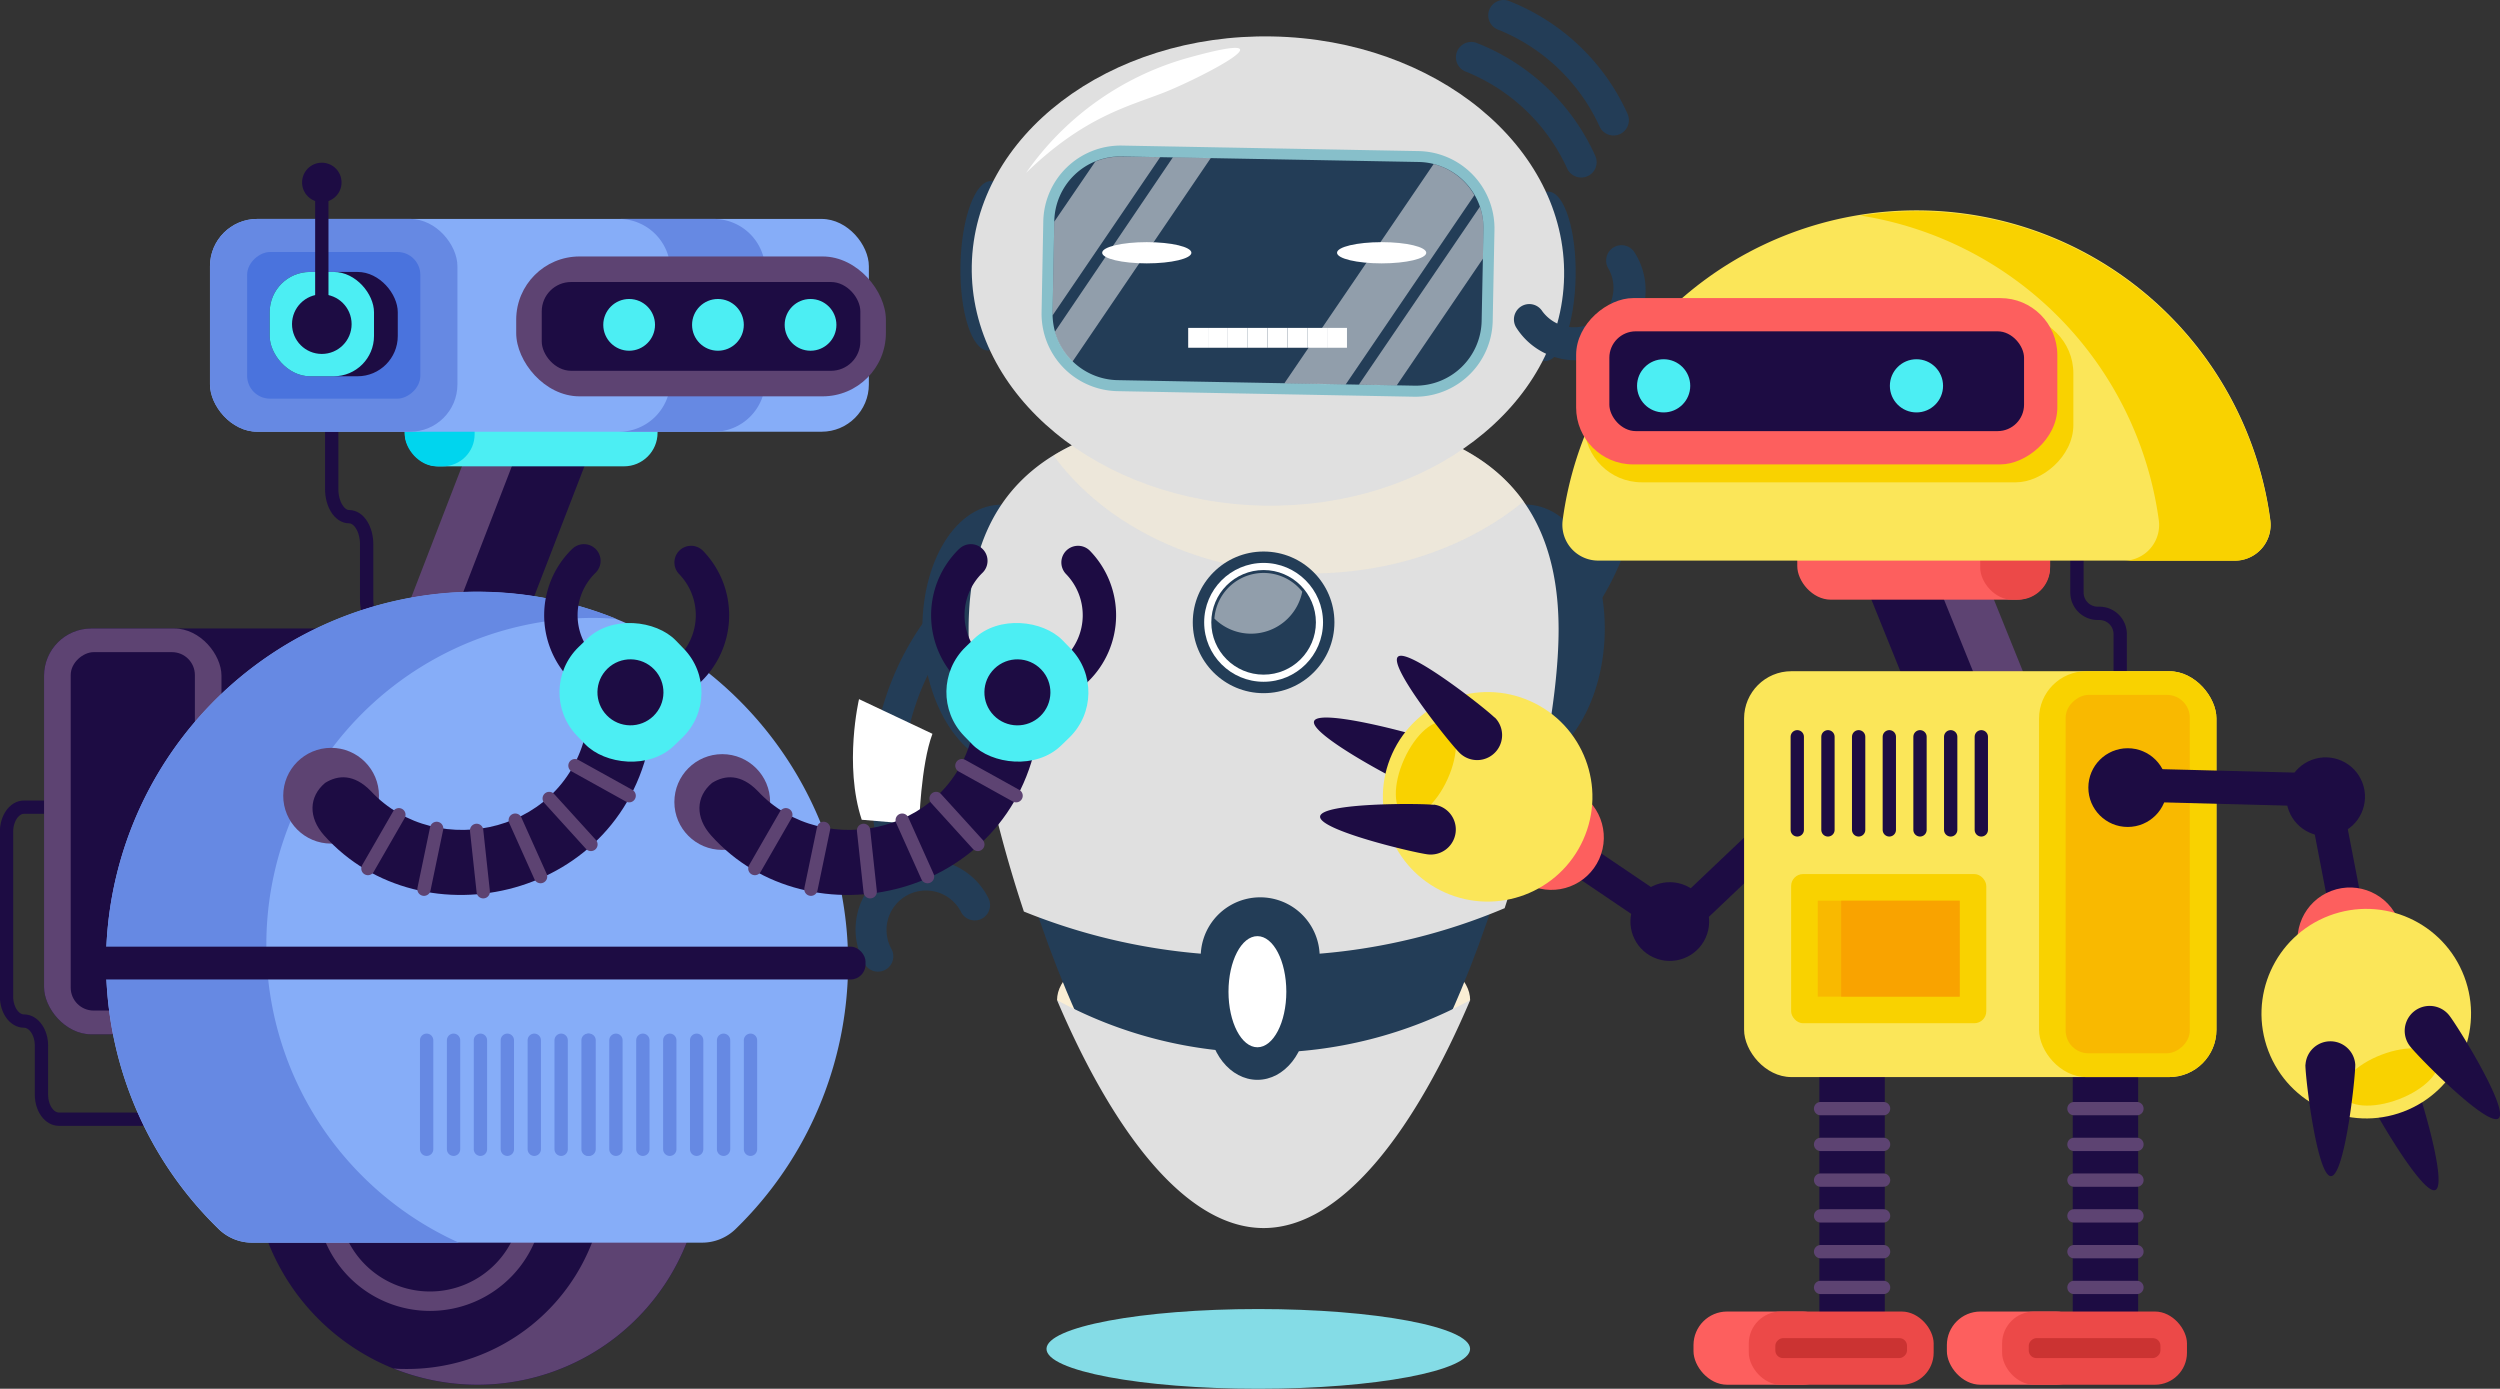 <svg xmlns="http://www.w3.org/2000/svg" viewBox="0 0 452.2 251.2"><rect x="0" y="0" width="452.2" height="251.2" fill="#333333" stroke="none"/><defs><style>.cls-1{isolation:isolate;}.cls-2,.cls-5{fill:#faeed4;}.cls-3{fill:#233d57;}.cls-4{fill:#e0e0e0;}.cls-5,.cls-8{opacity:0.5;}.cls-10,.cls-5{mix-blend-mode:multiply;}.cls-6{fill:#87bfca;}.cls-7,.cls-8,.cls-9{fill:#fff;}.cls-8,.cls-9{mix-blend-mode:soft-light;}.cls-10{fill:#84dce6;}.cls-11,.cls-16,.cls-27{fill:none;stroke-linecap:round;stroke-linejoin:round;stroke-width:2.41px;}.cls-11{stroke:#1d0c43;}.cls-12{fill:#1d0c43;}.cls-13{fill:#fd5f5e;}.cls-14{fill:#fbe659;}.cls-15{fill:#f9d200;}.cls-16{stroke:#5d4372;}.cls-17{fill:#ec4948;}.cls-18{fill:#cb3332;}.cls-19{fill:#5d4372;}.cls-20{fill:#4ceef3;}.cls-21{fill:#f9b900;}.cls-22{fill:#f9a300;}.cls-23{fill:#00d5ee;}.cls-24{fill:#86adf8;}.cls-25{fill:#6689e3;}.cls-26{fill:#4a73dd;}.cls-27{stroke:#6689e3;}</style></defs><title>Robots0</title><g class="cls-1"><g id="Capa_2" data-name="Capa 2"><g id="Wizard"><path class="cls-2" d="M265.92,180.91c0-7.66-16.72-13.87-37.36-13.87s-37.36,6.21-37.36,13.87c8.11,7.7,16.72,13.87,37.36,13.87S261.7,186.32,265.92,180.91Z"/><path class="cls-3" d="M162.91,161.37a2.78,2.78,0,0,1-2.66-2c-9.32-31.08,9.32-50.05,10.12-50.84a2.77,2.77,0,0,1,3.92,3.93h0c-.7.7-17.05,17.53-8.72,45.32a2.78,2.78,0,0,1-2.66,3.57Z"/><path class="cls-3" d="M158.8,175.75a2.77,2.77,0,0,1-2.45-1.48,12.68,12.68,0,1,1,22.41-11.86,2.77,2.77,0,1,1-4.9,2.6,7.13,7.13,0,1,0-12.6,6.67,2.77,2.77,0,0,1-2.45,4.07Z"/><ellipse class="cls-3" cx="182" cy="114.97" rx="15.12" ry="23.72" transform="translate(-6.32 10.67) rotate(-3.3)"/><ellipse class="cls-3" cx="275.12" cy="114.97" rx="23.72" ry="15.12" transform="translate(144.5 383.01) rotate(-86.7)"/><path class="cls-3" d="M228.56,219.91c-11.83,0-24.84-14.85-35.69-40.74-9.1-21.73-15.46-48.58-15.46-65.29,0-14.13,4.76-23.87,14.55-29.77,8.16-4.92,20.13-7.31,36.59-7.31s28.42,2.39,36.59,7.31c9.79,5.9,14.55,15.64,14.55,29.77,0,16.71-6.36,43.56-15.46,65.29C253.4,205.06,240.39,219.91,228.56,219.91Z"/><path class="cls-4" d="M281.92,113.88c0-32.06-23.89-39.3-53.36-39.3s-53.36,7.23-53.36,39.3c0,12.61,3.7,32.05,10,51a109.37,109.37,0,0,0,32,7.62,10.76,10.76,0,0,1,21.49,0,108.56,108.56,0,0,0,33.47-8.23C278.3,145.51,281.92,126.35,281.92,113.88Z"/><path class="cls-5" d="M275.58,90.7c-9-12.67-26.68-16.12-47-16.12-14.9,0-28.37,1.86-38,7.83,9.25,12.74,26.59,21.32,46.47,21.32C252.14,103.72,265.83,98.73,275.58,90.7Z"/><ellipse class="cls-3" cx="178.96" cy="48.08" rx="15.33" ry="5.25" transform="translate(127.5 226.09) rotate(-88.91)"/><ellipse class="cls-3" cx="279.76" cy="49.98" rx="15.33" ry="5.25" transform="translate(224.46 328.74) rotate(-88.91)"/><ellipse class="cls-4" cx="229.36" cy="49.03" rx="42.44" ry="53.58" transform="translate(176 277.42) rotate(-88.92)"/><path class="cls-6" d="M202.07,70.75a14,14,0,0,1-13.67-14.2L188.71,40a14,14,0,0,1,14.2-13.67l53.74,1a14,14,0,0,1,13.67,14.2L270,58.09a14,14,0,0,1-14.2,13.67Z"/><path class="cls-3" d="M268.33,41.47A11.94,11.94,0,0,0,256.61,29.3l-53.74-1A11.94,11.94,0,0,0,190.7,40l-.31,16.59a12,12,0,0,0,11.72,12.17l53.74,1A11.94,11.94,0,0,0,268,58.06Z"/><rect class="cls-7" x="218.51" y="59.31" width="3.59" height="3.59"/><rect class="cls-7" x="214.92" y="59.31" width="3.59" height="3.59"/><rect class="cls-7" x="222.1" y="59.31" width="3.59" height="3.59"/><rect class="cls-7" x="225.69" y="59.31" width="3.59" height="3.59"/><rect class="cls-7" x="229.28" y="59.31" width="3.59" height="3.59"/><rect class="cls-7" x="232.87" y="59.31" width="3.59" height="3.59"/><rect class="cls-7" x="236.46" y="59.31" width="3.59" height="3.59"/><rect class="cls-7" x="240.05" y="59.31" width="3.59" height="3.59"/><ellipse class="cls-7" cx="207.43" cy="45.72" rx="8.07" ry="1.92"/><ellipse class="cls-7" cx="249.91" cy="45.72" rx="8.07" ry="1.92"/><path class="cls-8" d="M267.68,37.4,245.79,69.58l6.85.13,15.59-22.92.1-5.32A11.88,11.88,0,0,0,267.68,37.4Zm-8.37-7.72-27,39.66,11.09.21,23.29-34.25A11.94,11.94,0,0,0,259.31,29.67ZM190.81,60A11.93,11.93,0,0,0,194,65.4l25-36.81-6.85-.13Zm12.06-31.67a11.85,11.85,0,0,0-4.75.89L190.7,40.09l-.31,16.5c0,.16,0,.31,0,.46l19.47-28.63Z"/><path class="cls-9" d="M185.6,31.27a53.12,53.12,0,0,1,29.55-20.88c20.16-5.56,1.71,3.87-4.67,6.37S196.1,21.09,185.6,31.27Z"/><path class="cls-3" d="M284.78,113.29a2.77,2.77,0,0,1-2.11-4.57h0c.64-.76,15.61-18.82,5.11-45.87a2.77,2.77,0,0,1,5.17-2c11.74,30.24-5.34,50.63-6.07,51.49A2.76,2.76,0,0,1,284.78,113.29Z"/><path class="cls-3" d="M285,65.16a12.68,12.68,0,0,1-10.72-5.88,2.77,2.77,0,1,1,4.68-3,7.13,7.13,0,0,0,12-7.65,2.77,2.77,0,1,1,4.68-3A12.67,12.67,0,0,1,285,65.16Z"/><path class="cls-7" d="M286.59,89l13.46,5.86s2.42-12-1.15-21.79l-10.4-.56S288.54,83.26,286.59,89Z"/><path class="cls-7" d="M168.66,132.73l-13.28-6.27s-2.78,11.9.49,21.82l10.38.88S166.54,138.38,168.66,132.73Z"/><path class="cls-4" d="M228.56,190.41a78.35,78.35,0,0,1-37.36-9.5c9.63,22.66,22.81,41.22,37.36,41.22s27.73-18.57,37.36-41.22A78.35,78.35,0,0,1,228.56,190.41Z"/><ellipse class="cls-3" cx="227.44" cy="184.15" rx="8.88" ry="11.17"/><ellipse class="cls-7" cx="227.44" cy="179.38" rx="5.23" ry="10.05"/><circle class="cls-3" cx="228.56" cy="112.57" r="12.81"/><circle class="cls-7" cx="228.56" cy="112.57" r="10.75"/><circle class="cls-3" cx="228.56" cy="112.57" r="9.46"/><path class="cls-8" d="M226.29,114.62a9.45,9.45,0,0,0,9.26-7.6,8.92,8.92,0,0,0-15.89,4.86A9.41,9.41,0,0,0,226.29,114.62Z"/><ellipse class="cls-10" cx="227.6" cy="243.99" rx="38.31" ry="7.21"/><path class="cls-3" d="M286,32.11a2.78,2.78,0,0,1-2.53-1.63A34.25,34.25,0,0,0,265.25,13,2.77,2.77,0,0,1,267,7.73a39.25,39.25,0,0,1,21.55,20.45A2.78,2.78,0,0,1,286,32.11Z"/><path class="cls-3" d="M291.86,24.51a2.78,2.78,0,0,1-2.53-1.63A34.24,34.24,0,0,0,271.1,5.41,2.77,2.77,0,0,1,272.84.14a39.25,39.25,0,0,1,21.55,20.45,2.78,2.78,0,0,1-2.53,3.92Z"/><path class="cls-11" d="M375.68,95.83v11.35a3.76,3.76,0,0,0,3.76,3.76h.3a3.76,3.76,0,0,1,3.76,3.76v13.46"/><path class="cls-12" d="M258.11,133.63c-2.32-.91-19.49-5.51-20.41-3.2s14.78,10.68,17.1,11.59a4.51,4.51,0,0,0,3.31-8.4Z"/><circle class="cls-12" cx="328.52" cy="142.55" r="7.12" transform="translate(-4.58 274.05) rotate(-45)"/><circle class="cls-12" cx="302.04" cy="166.7" r="7.12" transform="translate(26.06 373.71) rotate(-65.77)"/><path class="cls-12" d="M267,142a3.07,3.07,0,0,0-.37.44,3,3,0,0,0,.81,4.18l34.14,23.1a3,3,0,0,0,3.76-.31l24.76-23.5a3.05,3.05,0,0,0,.11-4.25,3,3,0,0,0-4.25-.11l-23,21.83-32.14-21.75A3,3,0,0,0,267,142Z"/><circle class="cls-13" cx="280.62" cy="151.49" r="9.48" transform="translate(27.31 345.21) rotate(-65.77)"/><circle class="cls-14" cx="269.09" cy="144.14" r="18.95" transform="translate(27.21 330.36) rotate(-65.77)"/><ellipse class="cls-15" cx="257.93" cy="139.11" rx="9.16" ry="4.32" transform="translate(25.21 317.22) rotate(-65.77)"/><path class="cls-12" d="M259.33,145.58c-2.47-.3-20.25-.39-20.55,2.09s17,6.58,19.48,6.87a4.51,4.51,0,0,0,1.07-9Z"/><path class="cls-12" d="M270.35,129.8c-1.77-1.75-15.75-12.74-17.5-11s9.38,15.63,11.16,17.38a4.51,4.51,0,0,0,6.35-6.42Z"/><rect class="cls-12" x="329.09" y="187.89" width="11.83" height="51.29" transform="translate(670.01 427.08) rotate(180)"/><line class="cls-16" x1="340.7" y1="200.53" x2="329.31" y2="200.53"/><line class="cls-16" x1="340.7" y1="207" x2="329.31" y2="207"/><line class="cls-16" x1="340.7" y1="213.46" x2="329.31" y2="213.46"/><line class="cls-16" x1="340.7" y1="219.93" x2="329.31" y2="219.93"/><line class="cls-16" x1="340.7" y1="226.4" x2="329.31" y2="226.4"/><line class="cls-16" x1="340.7" y1="232.87" x2="329.31" y2="232.87"/><rect class="cls-13" x="306.31" y="237.23" width="25.82" height="13.24" rx="6.07" ry="6.07" transform="translate(638.45 487.7) rotate(180)"/><rect class="cls-17" x="316.31" y="237.23" width="33.44" height="13.24" rx="5.79" ry="5.79" transform="translate(666.07 487.7) rotate(-180)"/><rect class="cls-18" x="331.23" y="231.94" width="3.61" height="23.82" rx="1.38" ry="1.38" transform="translate(576.88 -89.19) rotate(90)"/><rect class="cls-12" x="374.92" y="187.89" width="11.83" height="51.29" transform="translate(761.67 427.08) rotate(180)"/><line class="cls-16" x1="386.53" y1="200.53" x2="375.14" y2="200.53"/><line class="cls-16" x1="386.53" y1="207" x2="375.14" y2="207"/><line class="cls-16" x1="386.53" y1="213.46" x2="375.14" y2="213.46"/><line class="cls-16" x1="386.53" y1="219.93" x2="375.14" y2="219.93"/><line class="cls-16" x1="386.53" y1="226.4" x2="375.14" y2="226.4"/><line class="cls-16" x1="386.53" y1="232.87" x2="375.14" y2="232.87"/><rect class="cls-13" x="352.14" y="237.23" width="25.82" height="13.24" rx="6.07" ry="6.07" transform="translate(730.11 487.7) rotate(180)"/><rect class="cls-17" x="362.15" y="237.23" width="33.44" height="13.24" rx="5.79" ry="5.79" transform="translate(757.73 487.7) rotate(-180)"/><rect class="cls-18" x="377.06" y="231.94" width="3.61" height="23.82" rx="1.38" ry="1.38" transform="translate(622.72 -135.02) rotate(90)"/><polygon class="cls-12" points="360.24 128.02 346.4 128.02 334.37 98.24 348.2 98.24 360.24 128.02"/><polygon class="cls-19" points="368.56 128.02 359.54 128.02 347.5 98.24 356.53 98.24 368.56 128.02"/><rect class="cls-13" x="325.09" y="95.23" width="45.73" height="13.24" rx="6.07" ry="6.07" transform="translate(695.91 203.7) rotate(-180)"/><rect class="cls-17" x="358.18" y="95.23" width="12.64" height="13.24" rx="5.79" ry="5.79" transform="translate(729 203.7) rotate(180)"/><path class="cls-14" d="M289.07,101.4a6.47,6.47,0,0,1-6.41-7.34,64.57,64.57,0,0,1,128,0,6.47,6.47,0,0,1-6.41,7.34Z"/><path class="cls-15" d="M390.48,94.06A64.61,64.61,0,0,0,336.57,39a64.53,64.53,0,0,1,74.06,55.09,6.47,6.47,0,0,1-6.41,7.34H384.07A6.47,6.47,0,0,0,390.48,94.06Z"/><rect class="cls-15" x="315.77" y="27.98" width="30.08" height="88.44" rx="10.38" ry="10.38" transform="translate(403.01 -258.61) rotate(90)"/><rect class="cls-13" x="313.56" y="25.43" width="30.08" height="87.04" rx="10.3" ry="10.3" transform="translate(397.56 -259.64) rotate(90)"/><rect class="cls-12" x="291.09" y="59.93" width="75.01" height="18.05" rx="4.78" ry="4.78" transform="translate(657.2 137.91) rotate(180)"/><circle class="cls-20" cx="346.65" cy="69.79" r="4.81"/><circle class="cls-20" cx="300.92" cy="69.79" r="4.81"/><rect class="cls-14" x="315.46" y="121.4" width="85.44" height="73.41" rx="8.55" ry="8.55" transform="translate(716.37 316.22) rotate(180)"/><rect class="cls-15" x="368.81" y="121.4" width="32.09" height="73.41" rx="8.55" ry="8.55" transform="translate(769.72 316.22) rotate(180)"/><rect class="cls-21" x="352.44" y="146.88" width="64.83" height="22.46" rx="4.14" ry="4.14" transform="translate(542.97 -226.75) rotate(90)"/><path class="cls-12" d="M428.34,198.56c1,2.29,9.88,17.68,12.17,16.69s-2.9-18-3.89-20.29a4.51,4.51,0,0,0-8.28,3.6Z"/><circle class="cls-12" cx="384.86" cy="142.46" r="7.12"/><circle class="cls-12" cx="420.66" cy="144.12" r="7.12" transform="translate(-23.77 158.53) rotate(-20.77)"/><path class="cls-12" d="M428,186.38a3.08,3.08,0,0,0,.57-.05A3,3,0,0,0,431,182.8l-7.81-40.48a3,3,0,0,0-2.88-2.44L386.16,139a3.05,3.05,0,0,0-3.09,2.93A3,3,0,0,0,386,145l31.71.83,7.35,38.1A3,3,0,0,0,428,186.38Z"/><circle class="cls-13" cx="425.05" cy="170.02" r="9.48" transform="translate(-32.67 161.77) rotate(-20.77)"/><circle class="cls-14" cx="428.01" cy="183.37" r="18.95" transform="translate(-37.21 163.68) rotate(-20.77)"/><ellipse class="cls-15" cx="432.35" cy="194.81" rx="9.16" ry="4.32" transform="translate(-40.99 165.97) rotate(-20.77)"/><path class="cls-12" d="M435.93,189.25c1.54,2,14,14.6,16,13.05s-7.37-16.67-8.91-18.63a4.51,4.51,0,0,0-7.09,5.58Z"/><path class="cls-12" d="M417,192.61c0,2.49,2.13,20.15,4.62,20.13s4.42-17.69,4.4-20.18a4.51,4.51,0,0,0-9,0Z"/><line class="cls-11" x1="358.38" y1="133.27" x2="358.38" y2="150.11"/><line class="cls-11" x1="352.84" y1="133.27" x2="352.84" y2="150.11"/><line class="cls-11" x1="347.29" y1="133.27" x2="347.29" y2="150.11"/><line class="cls-11" x1="341.74" y1="133.27" x2="341.74" y2="150.11"/><line class="cls-11" x1="336.19" y1="133.27" x2="336.19" y2="150.11"/><line class="cls-11" x1="330.64" y1="133.27" x2="330.64" y2="150.11"/><line class="cls-11" x1="325.09" y1="133.27" x2="325.09" y2="150.11"/><rect class="cls-15" x="323.99" y="158.11" width="35.3" height="26.98" rx="2.16" ry="2.16" transform="translate(683.27 343.19) rotate(180)"/><rect class="cls-21" x="332.96" y="158.76" width="17.35" height="25.67" transform="translate(513.23 -170.04) rotate(90)"/><rect class="cls-22" x="335.08" y="160.88" width="17.35" height="21.44" transform="translate(515.35 -172.16) rotate(90)"/><path class="cls-11" d="M84.15,50h-21C61.42,50,60,52.25,60,55V88.46c0,2.75,1.41,5,3.16,5h0c1.74,0,3.16,2.23,3.16,5v10c0,2.75,1.41,5,3.16,5H88.67"/><path class="cls-11" d="M25.34,146h-21c-1.74,0-3.16,2-3.16,4.44v29.81c0,2.45,1.41,4.44,3.16,4.44h0c1.74,0,3.16,2,3.16,4.44V198c0,2.45,1.41,4.44,3.16,4.44H29.87"/><rect class="cls-12" x="7.97" y="113.68" width="85.44" height="73.41" rx="8.55" ry="8.55"/><rect class="cls-19" x="7.97" y="113.68" width="32.09" height="73.41" rx="8.55" ry="8.55"/><rect class="cls-12" x="-8.4" y="139.15" width="64.83" height="22.46" rx="4.14" ry="4.14" transform="translate(174.4 126.36) rotate(90)"/><polygon class="cls-12" points="78.52 118.91 92.36 118.91 109.66 74.12 95.83 74.12 78.52 118.91"/><polygon class="cls-19" points="70.2 118.91 79.23 118.91 96.53 74.12 87.5 74.12 70.2 118.91"/><rect class="cls-20" x="73.21" y="71.11" width="45.73" height="13.24" rx="6.07" ry="6.07"/><rect class="cls-23" x="73.21" y="71.11" width="12.64" height="13.24" rx="5.79" ry="5.79"/><rect class="cls-24" x="37.98" y="39.6" width="119.18" height="38.49" rx="8.55" ry="8.55"/><path class="cls-25" d="M129.09,39.6H111.93a9.33,9.33,0,0,1,9.33,9.33V68.77a9.33,9.33,0,0,1-9.33,9.33h17.16a9.33,9.33,0,0,0,9.33-9.33V48.93A9.33,9.33,0,0,0,129.09,39.6Z"/><rect class="cls-25" x="37.98" y="39.6" width="44.76" height="38.49" rx="8.55" ry="8.55"/><rect class="cls-26" x="47.09" y="43.18" width="26.53" height="31.33" rx="4.14" ry="4.14" transform="translate(119.21 -1.51) rotate(90)"/><rect class="cls-19" x="93.37" y="46.39" width="66.87" height="25.3" rx="11.45" ry="11.45"/><rect class="cls-12" x="97.99" y="51.01" width="57.63" height="16.06" rx="5.31" ry="5.31"/><circle class="cls-20" cx="129.86" cy="58.76" r="4.68"/><circle class="cls-20" cx="113.8" cy="58.76" r="4.68"/><circle class="cls-20" cx="146.61" cy="58.76" r="4.68"/><rect class="cls-12" x="48.78" y="49.19" width="23.17" height="18.87" rx="7.28" ry="7.28"/><rect class="cls-20" x="48.78" y="49.19" width="18.87" height="18.87" rx="7.28" ry="7.28"/><circle class="cls-12" cx="58.21" cy="58.63" r="5.39"/><line class="cls-11" x1="58.21" y1="58.63" x2="58.21" y2="33.89"/><circle class="cls-12" cx="58.21" cy="33" r="3.57"/><path class="cls-12" d="M113.1,179.1H59.63a40.7,40.7,0,1,0,53.47,0Z"/><path class="cls-19" d="M91.28,201.05h-27a20.56,20.56,0,1,0,27,0Z"/><path class="cls-12" d="M88.65,204.56H66.89a16.56,16.56,0,1,0,21.76,0Z"/><path class="cls-19" d="M113.1,179.1H88.43a35.85,35.85,0,0,1-14.76,68.52c-.84,0-1.68,0-2.51-.1A40.69,40.69,0,0,0,113.1,179.1Z"/><path class="cls-24" d="M45.68,224.77H127a8.66,8.66,0,0,0,6-2.41,67.11,67.11,0,1,0-93.41,0A8.64,8.64,0,0,0,45.68,224.77Z"/><path class="cls-25" d="M45.68,224.77H83a59.11,59.11,0,0,1,24.33-113c1.39,0,2.77.07,4.14.16A67.09,67.09,0,0,0,39.65,222.35,8.66,8.66,0,0,0,45.68,224.77Z"/><rect class="cls-12" x="16.16" y="171.23" width="140.4" height="5.94" rx="2.72" ry="2.72"/><circle class="cls-19" cx="59.89" cy="143.93" r="8.66"/><path class="cls-12" d="M106.32,130.79l11.46,1.8c-4.71,30-41.44,38.36-59.16,18.51-2.87-3.22-2.78-7,.19-9.49h0c2.34-1.46,5.23-1.64,8.26,1.47C79.08,156,103.2,150.68,106.32,130.79Z"/><path class="cls-16" d="M66.55,157.1l5.6-9.73"/><path class="cls-16" d="M76.69,160.84l2.29-11"/><path class="cls-16" d="M87.41,161.3l-1.2-11.1"/><path class="cls-16" d="M97.78,158.56,93.2,148.35"/><path class="cls-16" d="M106.89,152.74l-7.55-8.31"/><path class="cls-16" d="M113.8,143.93l-9.8-5.44"/><path class="cls-12" d="M103.52,99.28a3,3,0,1,1,4.2,4.33,10.69,10.69,0,1,0,15.12.23,3,3,0,1,1,4.33-4.2,16.73,16.73,0,1,1-23.65-.37Z"/><rect class="cls-20" x="101.62" y="112.81" width="24.83" height="24.83" rx="11.38" ry="11.38" transform="translate(283.08 135.77) rotate(135.89)"/><circle class="cls-12" cx="114.04" cy="125.23" r="5.97" transform="translate(-55.01 114.69) rotate(-44.11)"/><circle class="cls-19" cx="130.64" cy="145.07" r="8.66"/><path class="cls-12" d="M176.31,130.79l11.46,1.8c-4.71,30-41.44,38.36-59.16,18.51-2.87-3.22-2.78-7,.19-9.49h0c2.34-1.46,5.23-1.64,8.26,1.47C149.07,156,173.19,150.68,176.31,130.79Z"/><path class="cls-16" d="M136.54,157.1l5.6-9.73"/><path class="cls-16" d="M146.68,160.84l2.29-11"/><path class="cls-16" d="M157.4,161.3l-1.2-11.1"/><path class="cls-16" d="M167.77,158.56l-4.58-10.21"/><path class="cls-16" d="M176.87,152.74l-7.55-8.31"/><path class="cls-16" d="M183.79,143.93l-9.8-5.44"/><path class="cls-12" d="M173.51,99.28a3,3,0,1,1,4.2,4.33,10.69,10.69,0,1,0,15.12.23,3,3,0,0,1,4.33-4.2,16.73,16.73,0,1,1-23.65-.37Z"/><rect class="cls-20" x="171.61" y="112.81" width="24.83" height="24.83" rx="11.38" ry="11.38" transform="translate(403.32 87.05) rotate(135.89)"/><circle class="cls-12" cx="184.03" cy="125.23" r="5.97" transform="translate(-35.27 163.41) rotate(-44.11)"/><line class="cls-27" x1="77.17" y1="188.16" x2="77.17" y2="207.88"/><line class="cls-27" x1="82.04" y1="188.16" x2="82.04" y2="207.88"/><line class="cls-27" x1="86.9" y1="188.16" x2="86.9" y2="207.88"/><line class="cls-27" x1="91.77" y1="188.16" x2="91.77" y2="207.88"/><line class="cls-27" x1="96.64" y1="188.16" x2="96.64" y2="207.88"/><line class="cls-27" x1="101.5" y1="188.16" x2="101.5" y2="207.88"/><line class="cls-27" x1="106.37" y1="188.16" x2="106.37" y2="207.88"/><line class="cls-27" x1="106.55" y1="188.16" x2="106.55" y2="207.88"/><line class="cls-27" x1="111.41" y1="188.16" x2="111.41" y2="207.88"/><line class="cls-27" x1="116.28" y1="188.16" x2="116.28" y2="207.88"/><line class="cls-27" x1="121.15" y1="188.16" x2="121.15" y2="207.88"/><line class="cls-27" x1="126.01" y1="188.16" x2="126.01" y2="207.88"/><line class="cls-27" x1="130.88" y1="188.16" x2="130.88" y2="207.88"/><line class="cls-27" x1="135.75" y1="188.16" x2="135.75" y2="207.88"/></g></g></g></svg>
